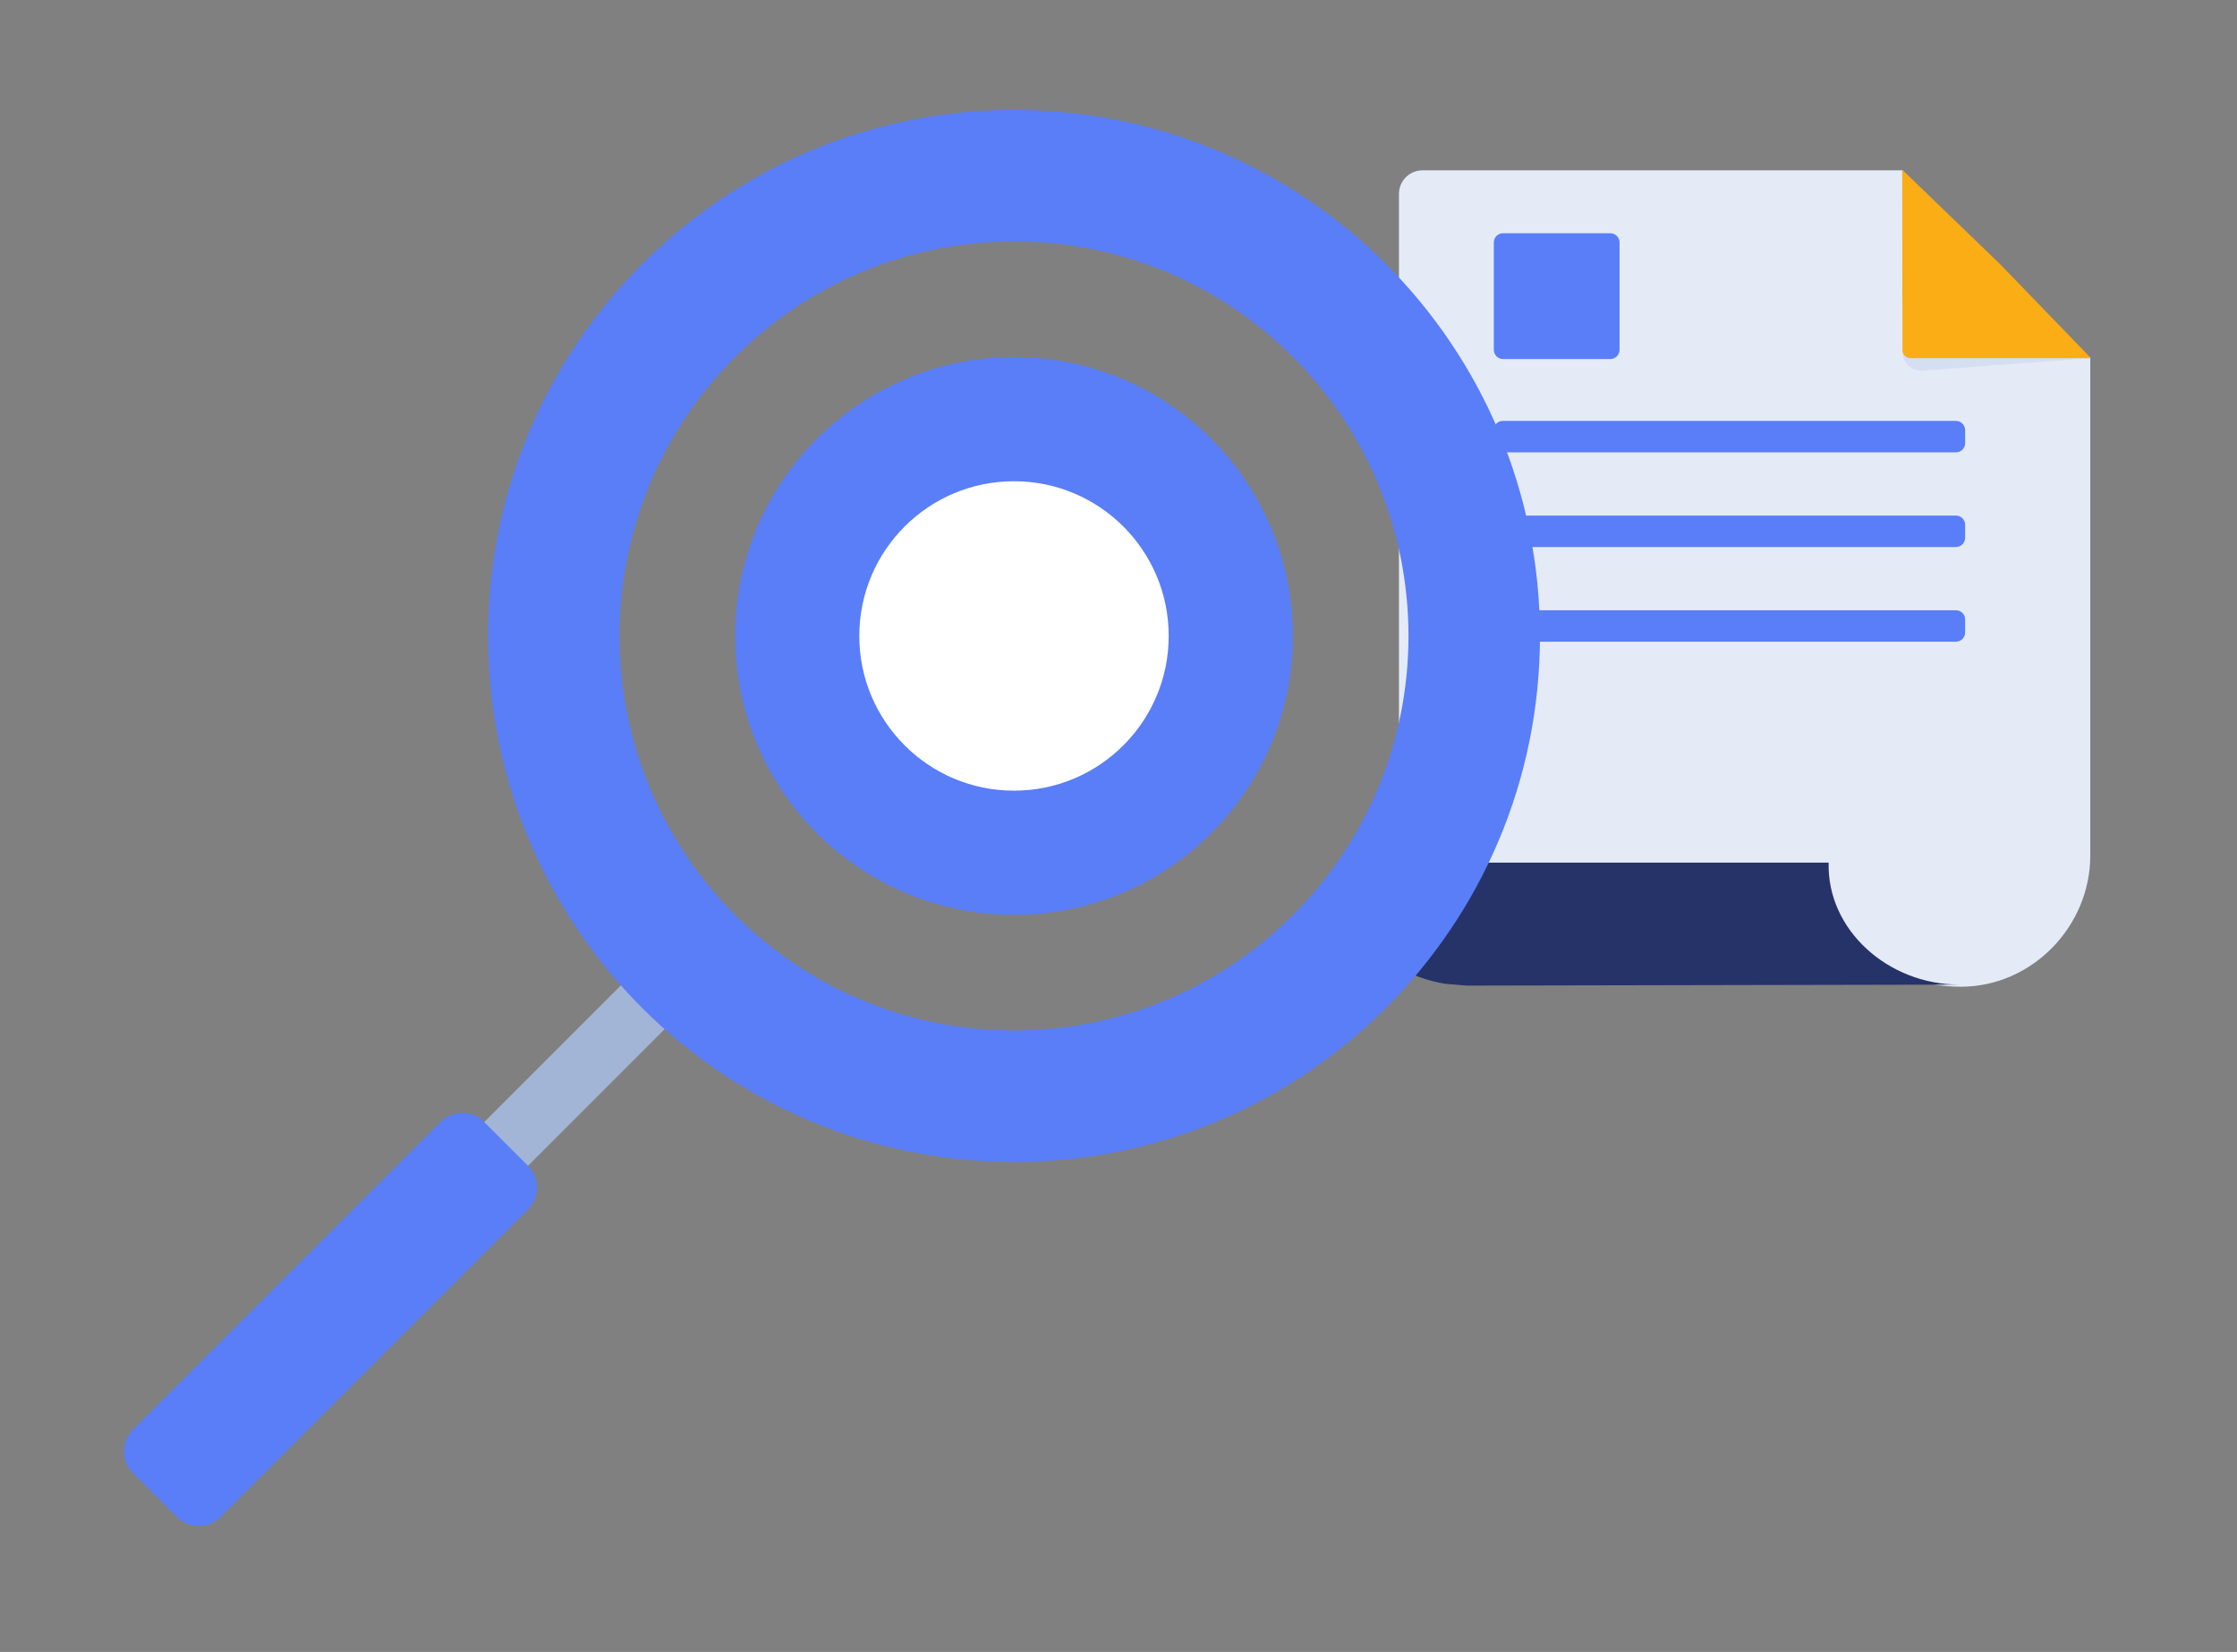 <svg width="581" height="429" viewBox="0 0 581 429" fill="none" xmlns="http://www.w3.org/2000/svg">
<rect x="0" y="0" width="581" height="429" fill="#808080" stroke="none"/>
<path d="M494.117 44.235H369.461C366.079 44.235 363.338 46.976 363.338 50.358V224.568H474.697C474.697 243.27 490.69 256.339 509.423 256.243C527.834 256.15 542.896 240.543 542.896 222.134V92.774H510.392C505.208 92.774 494.117 81.425 494.117 76.243V44.235Z" fill="#E4EBF7"/>
<path d="M474.943 224.02H347.223C347.223 240.727 359.376 252.805 375.32 255.482L380.933 255.951L508.908 255.696C490.292 255.696 474.468 241.4 474.943 224.02Z" fill="#253368"/>
<path d="M418.248 60.574H390.366C389.047 60.574 387.978 61.644 387.978 62.962V90.845C387.978 92.164 389.047 93.233 390.366 93.233H418.248C419.567 93.233 420.636 92.164 420.636 90.845V62.962C420.636 61.644 419.567 60.574 418.248 60.574Z" fill="#597EF7"/>
<path d="M508.004 109.308H390.31C388.991 109.308 387.921 110.377 387.921 111.696V115.084C387.921 116.403 388.991 117.472 390.31 117.472H508.004C509.323 117.472 510.392 116.403 510.392 115.084V111.696C510.392 110.377 509.323 109.308 508.004 109.308Z" fill="#597EF7"/>
<path d="M508.004 133.891H390.31C388.991 133.891 387.921 134.96 387.921 136.279V139.668C387.921 140.987 388.991 142.056 390.31 142.056H508.004C509.323 142.056 510.392 140.987 510.392 139.668V136.279C510.392 134.96 509.323 133.891 508.004 133.891Z" fill="#597EF7"/>
<path d="M508.004 158.475H390.31C388.991 158.475 387.921 159.544 387.921 160.863V164.251C387.921 165.57 388.991 166.639 390.31 166.639H508.004C509.323 166.639 510.392 165.57 510.392 164.251V160.863C510.392 159.544 509.323 158.475 508.004 158.475Z" fill="#597EF7"/>
<path opacity="0.6" d="M494.102 84.964V91.343C494.102 92.713 494.672 94.022 495.677 94.955C496.681 95.887 498.029 96.359 499.396 96.257L543.062 93.009L494.102 84.964Z" fill="#CCD7EE"/>
<path d="M519.412 68.54L494.048 44.079L494.114 90.96C494.114 92.087 495.028 93.001 496.155 93.001H543.062L519.412 68.54Z" fill="#FAAD14"/>
<path fill-rule="evenodd" clip-rule="evenodd" d="M89.966 349.906L78.602 338.542L169.529 247.615L180.893 258.979L89.966 349.906Z" fill="#A3B5D6"/>
<path fill-rule="evenodd" clip-rule="evenodd" d="M263.358 267.605C206.773 267.605 160.903 221.734 160.903 165.15C160.903 108.566 206.773 62.695 263.358 62.695C319.942 62.695 365.813 108.566 365.813 165.15C365.813 221.734 319.942 267.605 263.358 267.605ZM263.358 28.543C187.912 28.543 126.751 89.704 126.751 165.15C126.751 240.596 187.912 301.757 263.358 301.757C338.804 301.757 399.965 240.596 399.965 165.15C399.965 89.704 338.804 28.543 263.358 28.543Z" fill="#597EF7"/>
<path fill-rule="evenodd" clip-rule="evenodd" d="M190.931 165.15C190.931 125.15 223.358 92.723 263.358 92.723C303.359 92.723 335.786 125.15 335.786 165.15C335.786 205.151 303.359 237.578 263.358 237.578C223.358 237.578 190.931 205.151 190.931 165.15Z" fill="#597EF7"/>
<path fill-rule="evenodd" clip-rule="evenodd" d="M263.358 205.329C241.168 205.329 223.18 187.34 223.18 165.15C223.18 142.96 241.168 124.972 263.358 124.972C285.548 124.972 303.537 142.96 303.537 165.15C303.537 187.34 285.548 205.329 263.358 205.329Z" fill="white"/>
<path fill-rule="evenodd" clip-rule="evenodd" d="M45.924 393.948L34.56 382.584C31.422 379.445 31.422 374.357 34.561 371.219L114.399 291.38C117.537 288.242 122.625 288.242 125.763 291.38C125.763 291.38 125.763 291.38 125.763 291.38L137.127 302.745C140.266 305.883 140.266 310.971 137.127 314.109L57.288 393.948C54.151 397.086 49.062 397.086 45.924 393.948C45.924 393.948 45.924 393.948 45.924 393.948Z" fill="#597EF7"/>
</svg>
